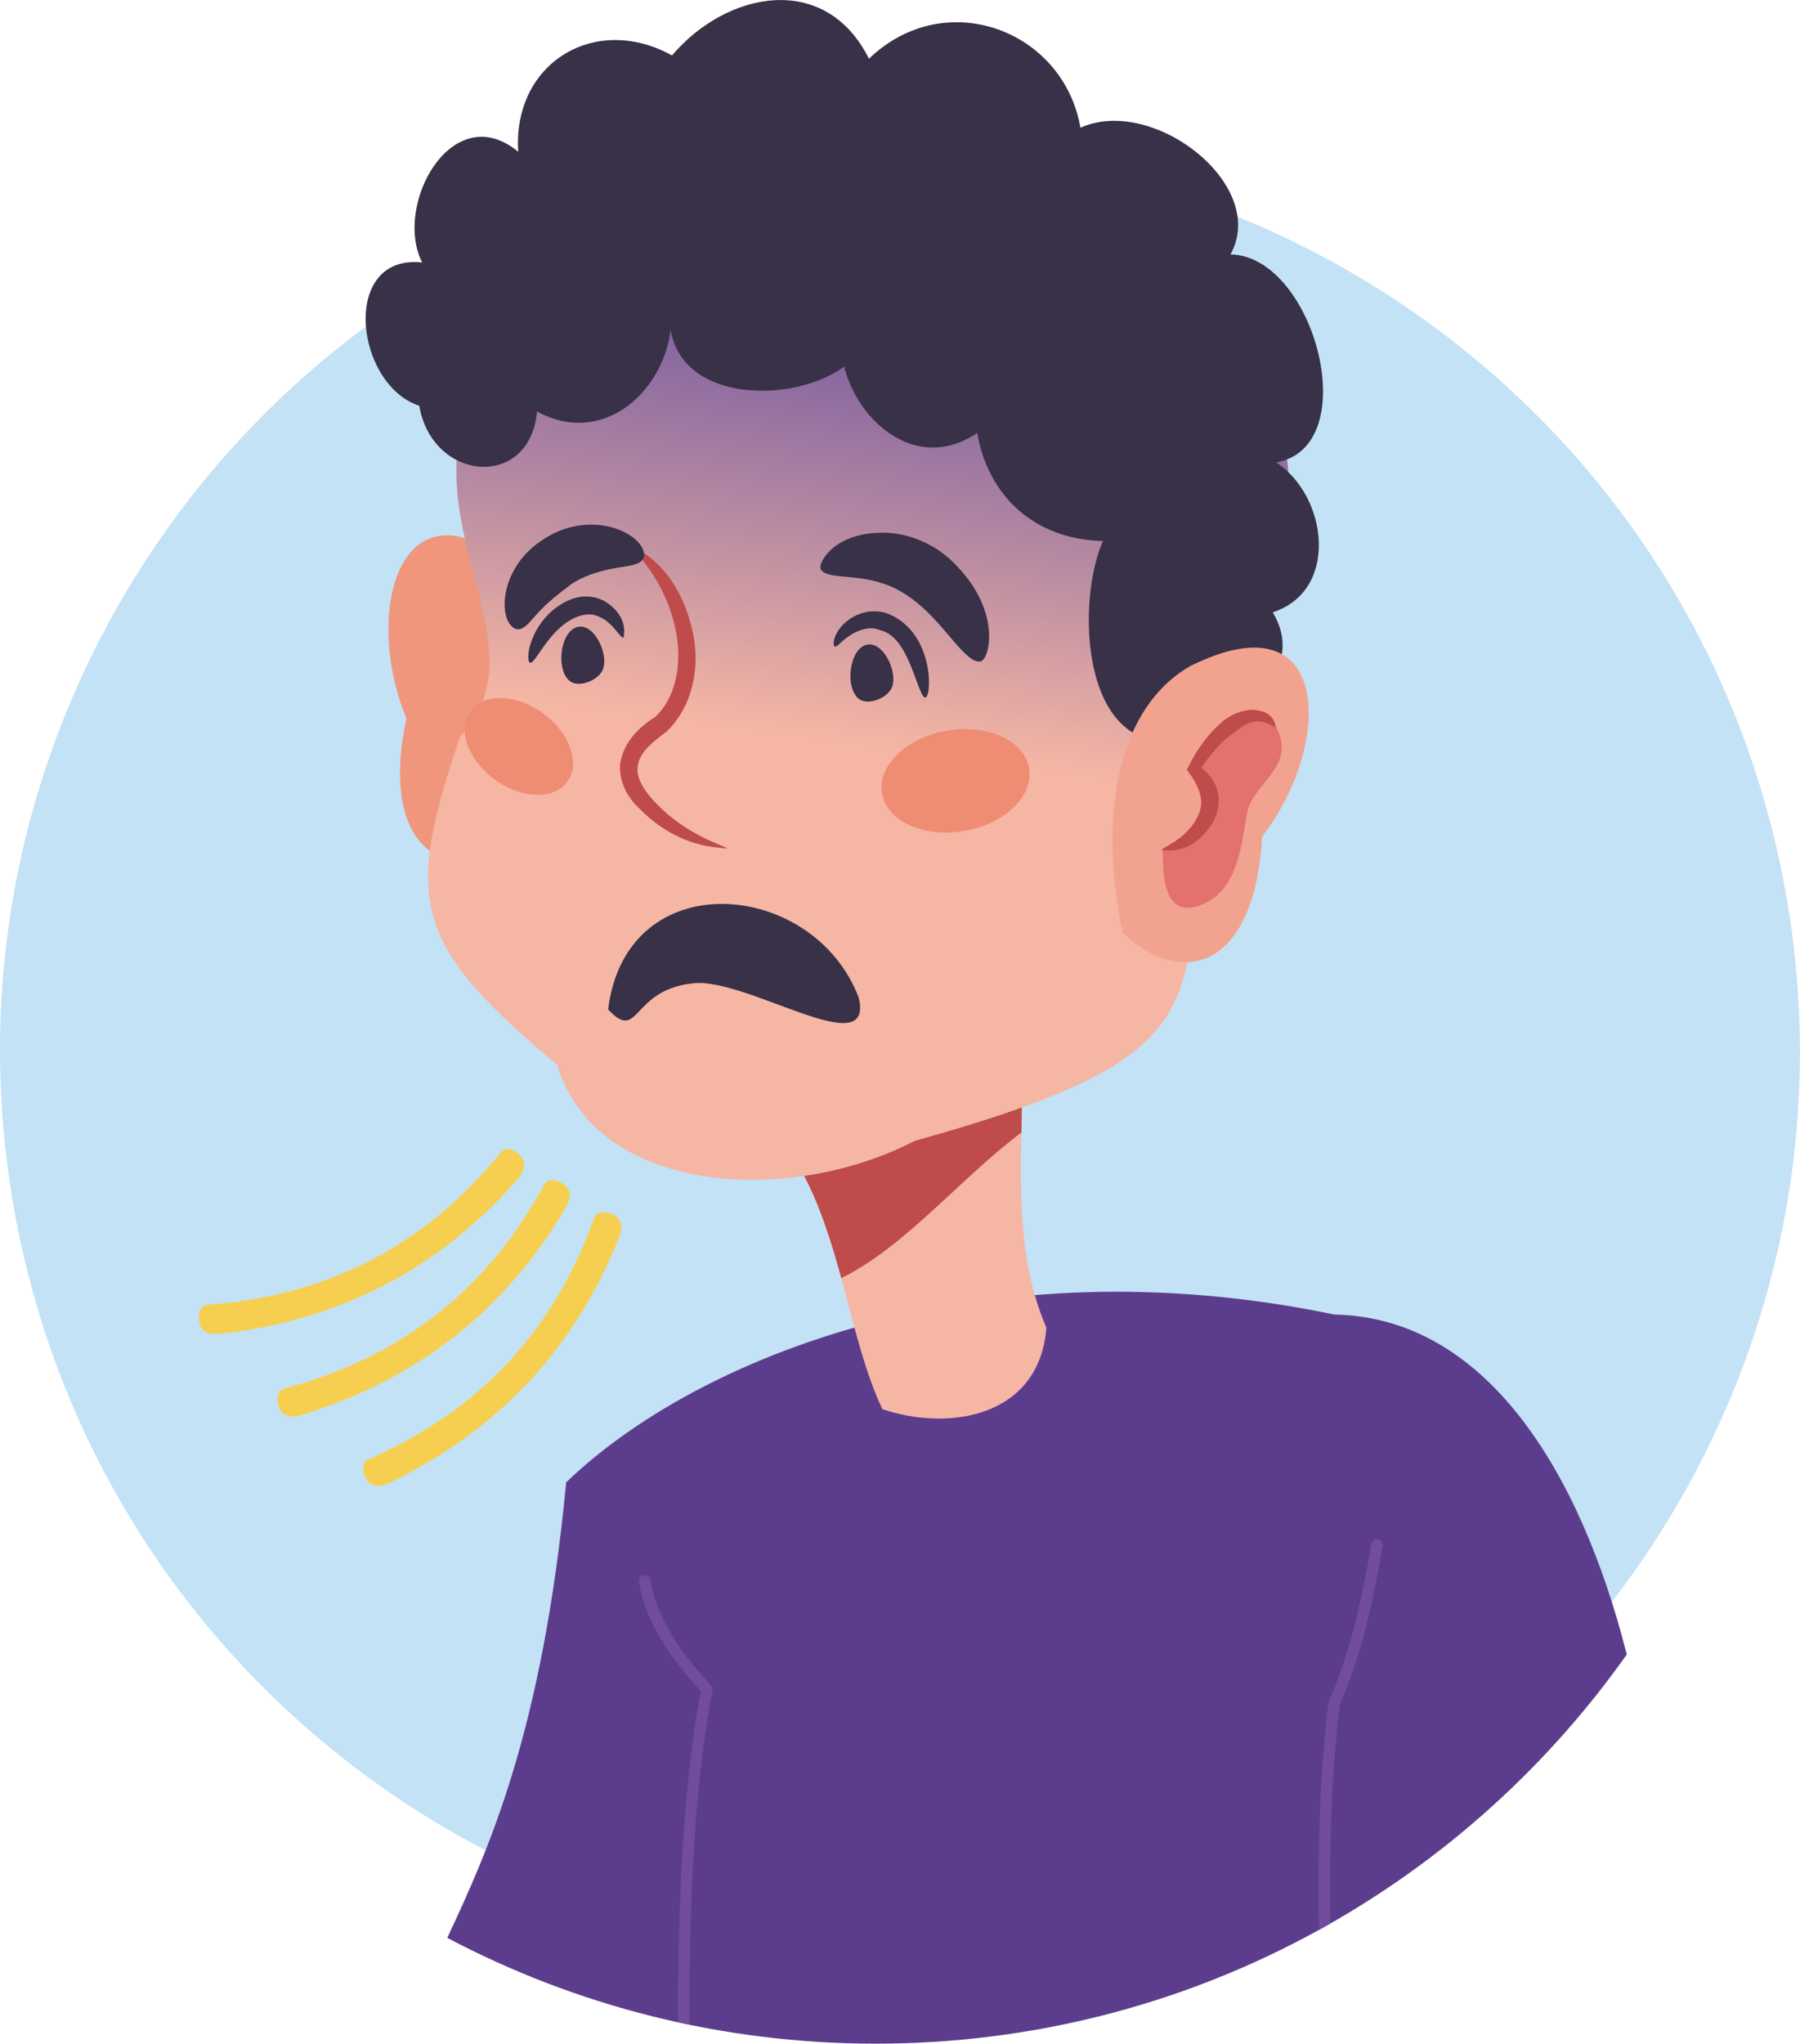 <svg xmlns="http://www.w3.org/2000/svg" xmlns:xlink="http://www.w3.org/1999/xlink" width="155.471" height="176.465" version="1.1" viewBox="0 0 232.44 263.82" xml:space="preserve" style="shape-rendering:geometricPrecision;text-rendering:geometricPrecision;image-rendering:optimizeQuality;fill-rule:evenodd;clip-rule:evenodd"><defs><style type="text/css">.fil11{fill:#f7cf50}.fil2{fill:#f5b6a4}.fil2,.fil3{fill-rule:nonzero}.fil7{fill:#f2a38f}.fil7,.fil8{fill-rule:nonzero}.fil3{fill:#f0967d}.fil8{fill:#ef8c74}.fil10,.fil4,.fil9{fill-rule:nonzero}.fil9{fill:#e3726f}.fil4{fill:#bf4b4b}.fil10{fill:#724d9d}.fil0,.fil1,.fil6{fill-rule:nonzero}.fil1,.fil6{fill:#5c3d8d}.fil6{fill:#383147}.fil0{fill:#c3e2f5}.fil5{fill:url(#id0)}</style><linearGradient id="id0" x1="108.2" x2="116.67" y1="95.77" y2="34.21" gradientUnits="userSpaceOnUse"><stop offset="0" style="stop-opacity:1;stop-color:#f5b6a4"/><stop offset="1" style="stop-opacity:1;stop-color:#67519f"/></linearGradient></defs><g id="Layer_x0020_1"><g id="_1607344230912"><path d="M96.46 21.2c-63.24,10.91 -105.66,71.02 -94.75,134.26 10.91,63.24 71.02,105.66 134.26,94.75 63.24,-10.91 105.66,-71.02 94.75,-134.26 -10.91,-63.24 -71.02,-105.66 -134.26,-94.75z" class="fil0"/><path d="M73.11 191.38c-3.07,32.25 -10.06,47.43 -15.35,58.78 16.52,8.72 35.34,13.66 55.32,13.66 40.06,0 75.49,-19.84 96.99,-50.24 -6.06,-23.9 -18.34,-43.52 -37.74,-43.88 -45.27,-9.45 -82.4,5.44 -99.23,21.67z" class="fil1"/><path d="M96.33 143c11.92,8.09 12.11,27.47 17.62,38.91 8.81,2.97 20.32,0.88 21.17,-10.53 -4.75,-11 -2.85,-23.21 -3.19,-35.02 -6.85,-7.29 -21.69,-4.14 -29.28,0.52 -2.66,1.64 -4.27,5.46 -6.33,6.13z" class="fil2"/><path d="M67.11 73.8c-15.16,-13.42 -20.48,4.76 -14.63,18.91 -3.39,15.96 4.16,21.9 14.19,16.67 8.24,-16.51 7.03,-29.16 0.44,-35.58z" class="fil3"/><path d="M131.89 146.2c-7.68,5.73 -15.07,14.8 -23.25,18.79 -2.36,-8.63 -5.32,-17.25 -12.3,-21.99l0 0c2.06,-0.66 3.67,-4.49 6.33,-6.13 7.58,-4.66 22.43,-7.81 29.27,-0.52 0.09,3.26 0.02,6.56 -0.04,9.85z" class="fil4"/><path d="M93.31 152.12l0 -0.03 -0.29 0c-0.5,-0.05 -0.99,-0.11 -1.48,-0.17l0 -0.02 -0.15 0c-0.41,-0.06 -0.82,-0.12 -1.23,-0.19l0 -0 -0.01 0c-0.32,-0.06 -0.65,-0.12 -0.97,-0.19l0 -0.01 -0.05 0c-0.78,-0.16 -1.56,-0.35 -2.31,-0.57l0 -0.02 -0.07 0c-0.18,-0.05 -0.35,-0.1 -0.52,-0.16l0 -0.04 -0.13 0c-0.9,-0.28 -1.77,-0.61 -2.62,-0.97l0 -0.02 -0.04 0c-0.12,-0.05 -0.24,-0.1 -0.35,-0.15l0 -0.04 -0.1 0c-0.78,-0.35 -1.54,-0.74 -2.26,-1.17l0 -0.01 -0.02 0c-0.19,-0.11 -0.38,-0.23 -0.57,-0.34l0 -0.05 -0.08 0c-0.66,-0.42 -1.29,-0.86 -1.89,-1.34l0 -0.03 -0.04 0c-0.46,-0.37 -0.91,-0.76 -1.33,-1.17l0 -0.01 -0.01 0c-0.13,-0.12 -0.26,-0.25 -0.38,-0.38l0 -0.01 -0.01 0 -0.18 -0.19 0 -0.01 -0.01 0c-0.34,-0.36 -0.66,-0.73 -0.97,-1.11l0 -0.07 -0.06 0c-0.05,-0.06 -0.09,-0.12 -0.14,-0.18l0 -0.02 -0.01 0c-0.42,-0.54 -0.81,-1.1 -1.17,-1.69l0 -0.08 -0.05 0c-0.19,-0.31 -0.37,-0.64 -0.54,-0.97l0 -0.01 -0.01 0c-0.13,-0.26 -0.26,-0.52 -0.39,-0.79l0 -0 -0 0c-0.07,-0.14 -0.13,-0.29 -0.2,-0.44l0 -0.15 -0.06 0c-0.04,-0.11 -0.09,-0.21 -0.13,-0.32l0 -0.08 -0.03 0c-0.06,-0.15 -0.11,-0.3 -0.17,-0.45l0 -0.14 -0.05 0c-0.11,-0.3 -0.21,-0.6 -0.3,-0.9l-1.02 -0.86 0 -0 -0 0c-0.47,-0.4 -0.93,-0.79 -1.38,-1.18l0 -0 -0 0c-0.54,-0.47 -1.06,-0.92 -1.57,-1.37l0 -0.01 -0.01 0c-2.21,-1.96 -4.1,-3.76 -5.7,-5.48l0 -0.03 -0.02 0 -0.17 -0.19 0 -0.01 -0.01 0c-0.48,-0.53 -0.94,-1.05 -1.37,-1.56l0 -0.01 -0.01 0c-0.27,-0.32 -0.53,-0.64 -0.78,-0.96l0 -0.02 -0.01 0c-0.2,-0.26 -0.39,-0.51 -0.57,-0.77l0 -0.02 -0.01 0c-0.86,-1.19 -1.58,-2.36 -2.15,-3.54l0 -0 -0 0c-0.22,-0.44 -0.41,-0.89 -0.59,-1.34l0 -0.04 -0.01 0c-0.22,-0.57 -0.41,-1.14 -0.58,-1.71l0 -0.06 -0.02 0c-0.06,-0.23 -0.13,-0.47 -0.18,-0.7l0 -0.08 -0.02 0c-0.17,-0.76 -0.3,-1.53 -0.37,-2.32l0 -0.24 -0.02 0c-0.11,-1.25 -0.1,-2.55 0.02,-3.93l0 0 0 -0.01c0.08,-0.94 0.21,-1.92 0.39,-2.94l0.01 0 0 -0.04c0.05,-0.31 0.11,-0.62 0.18,-0.94l0.02 0 0 -0.1c0.45,-2.23 1.11,-4.66 1.96,-7.38l0.01 0 0 -0.02c0.44,-1.4 0.93,-2.87 1.47,-4.43 7.4,-7.85 2,-17.44 0.1,-28.14l0 -0.05 -0.01 0c-0.07,-0.38 -0.13,-0.77 -0.19,-1.15l0 -0.03 -0 0c-0.07,-0.49 -0.14,-0.99 -0.19,-1.49l0 -0.09 -0.01 0c-0.27,-2.5 -0.27,-5.06 0.18,-7.67l0.03 0 0 -0.18c0.09,-0.51 0.2,-1.03 0.33,-1.55 0.01,-0.15 0.04,-0.29 0.06,-0.43l0 0 0 -0.02c0.04,-0.39 0.1,-0.77 0.15,-1.16l0.04 0 0 -0.32c0.04,-0.22 0.08,-0.44 0.12,-0.66l0.08 0 0 -0.36c0.06,-0.27 0.12,-0.55 0.18,-0.82l0.01 0 0 -0.06c0.16,-0.65 0.34,-1.28 0.54,-1.9l0.05 0 0 -0.15c0.05,-0.15 0.09,-0.3 0.14,-0.44l0.06 0 0 -0.18c0.05,-0.14 0.11,-0.27 0.16,-0.41l0.04 0 0 -0.09c0.12,-0.3 0.24,-0.6 0.37,-0.9l0.02 0 0 -0.05c0.34,-0.79 0.71,-1.56 1.12,-2.31l0.06 0 0 -0.12c0.05,-0.09 0.1,-0.19 0.15,-0.28l0.05 0 0 -0.08c0.18,-0.31 0.37,-0.61 0.56,-0.91l0.03 0 0 -0.04c0.37,-0.59 0.76,-1.16 1.18,-1.73l0 0 0 -0 0.14 -0.2 0.05 0 0 -0.07c0.13,-0.17 0.25,-0.35 0.38,-0.52l0.01 0 0 -0.02 0.15 -0.18 0.05 0 0 -0.06 0.12 -0.14 0.08 0 0 -0.09c0.93,-1.14 1.96,-2.22 3.07,-3.25l0.08 0 0 -0.07 0.14 -0.13 0.05 0 0 -0.05 0.17 -0.15 0.03 0 0 -0.03 0.19 -0.17 0.01 0 0 -0.01c0.69,-0.61 1.4,-1.2 2.14,-1.76l0.02 0 0 -0.02c0.16,-0.12 0.32,-0.25 0.48,-0.37l0.11 0 0 -0.07c0.06,-0.04 0.12,-0.08 0.18,-0.12l0.02 0 0 -0.01c0.18,-0.13 0.36,-0.25 0.54,-0.38l0.05 0 0 -0.03c0.76,-0.53 1.54,-1.05 2.35,-1.54l0.01 0 0 -0.01c0.1,-0.06 0.2,-0.13 0.31,-0.19l0.09 0 0 -0.05c0.19,-0.11 0.38,-0.23 0.57,-0.34l0.02 0 0 -0.01c0.11,-0.06 0.23,-0.12 0.34,-0.19l0.05 0 0 -0.03c0.7,-0.4 1.42,-0.78 2.15,-1.15l0.02 0 0 -0.01 0.38 -0.19 0.01 0 0 -0.01 0.39 -0.19 0.01 0 0 -0c0.55,-0.27 1.12,-0.53 1.69,-0.78l0.08 0 0 -0.04 0.37 -0.16 0.03 0 0 -0.01c0.45,-0.2 0.9,-0.39 1.36,-0.58l0.02 0 0 -0.01c0.5,-0.2 1,-0.39 1.51,-0.58l0.06 0 0 -0.02c0.15,-0.06 0.29,-0.12 0.44,-0.17l0.15 0 0 -0.05c0.71,-0.26 1.43,-0.5 2.15,-0.73l0.01 0 0 -0c0.64,-0.21 1.28,-0.4 1.93,-0.59l0.03 0 0 -0.01c0.21,-0.06 0.42,-0.13 0.63,-0.19l0.16 0 0 -0.05c0.19,-0.05 0.38,-0.1 0.57,-0.15l0.02 0 0 -0.01c0.25,-0.07 0.5,-0.13 0.75,-0.19l0.04 0 0 -0.01c1.09,-0.28 2.2,-0.54 3.32,-0.78l0.02 0 0 -0c0.31,-0.06 0.61,-0.13 0.92,-0.19l0.06 0 0 -0.01c1.56,-0.31 3.14,-0.56 4.74,-0.77l0.18 0 0 -0.03c0.48,-0.06 0.96,-0.12 1.45,-0.17l0.12 0 0 -0.01c1.42,-0.16 2.84,-0.29 4.28,-0.38l0.64 0 0 -0.03c3.07,-0.16 6.16,-0.16 9.24,0.02l0 0.01 0.21 0c0.78,0.05 1.56,0.1 2.34,0.17l0 0.03 0.29 0c1.15,0.1 2.3,0.23 3.44,0.38l0 0.01 0.07 0c0.37,0.05 0.74,0.1 1.11,0.15l0 0.04 0.27 0c0.37,0.06 0.74,0.12 1.11,0.18l0 0.02 0.09 0c0.69,0.12 1.38,0.24 2.07,0.38l0 0.01 0.07 0c0.31,0.06 0.61,0.12 0.91,0.18l0 0.01 0.06 0c0.24,0.05 0.48,0.1 0.73,0.15l0 0.05 0.19 0c0.27,0.06 0.53,0.13 0.79,0.19l0 0.01 0.02 0 0.76 0.18 0 0.01 0.05 0c0.71,0.18 1.41,0.37 2.11,0.57l0 0.02 0.08 0c0.43,0.12 0.87,0.24 1.3,0.37l0 0.02 0.07 0c0.17,0.05 0.34,0.12 0.52,0.17l0 0.03 0.08 0c0.17,0.05 0.34,0.11 0.51,0.17l0 0.03 0.09 0c1.1,0.36 2.19,0.75 3.26,1.17l0 0.02 0.04 0c0.32,0.12 0.63,0.25 0.94,0.38l0 0.02 0.04 0c0.45,0.19 0.9,0.38 1.34,0.57l0 0.02 0.04 0c1.61,0.71 3.18,1.5 4.68,2.35l0 0.01 0.03 0c0.66,0.37 1.3,0.76 1.94,1.16l0 0.02 0.03 0c0.18,0.12 0.37,0.23 0.56,0.34l0 0.05 0.08 0c0.17,0.11 0.34,0.23 0.51,0.34l0 0.05 0.07 0c0.17,0.12 0.34,0.24 0.52,0.36l0 0.03 0.05 0c0.18,0.13 0.36,0.25 0.54,0.38l0 0.02 0.02 0c0.53,0.38 1.04,0.77 1.55,1.17l0 0.01 0.01 0 0.18 0.14 0 0.05 0.07 0c0.24,0.19 0.48,0.37 0.72,0.57l0 0.02 0.03 0c0.06,0.05 0.11,0.1 0.17,0.15l0 0.05 0.06 0 0.14 0.12 0 0.07 0.08 0c0.37,0.32 0.74,0.65 1.1,0.98l0 0 0 0c0.33,0.31 0.66,0.63 0.98,0.95l0 0.04 0.04 0 0.16 0.16 0 0.04 0.04 0 0.16 0.16 0 0.03 0.03 0 0.16 0.17 0 0.03 0.03 0 0.17 0.17 0 0.03 0.03 0 0.17 0.17 0 0.03 0.03 0 0.17 0.18 0 0.02 0.02 0c0.4,0.44 0.78,0.89 1.16,1.34l0 0.03 0.03 0c0.06,0.07 0.11,0.13 0.17,0.2l0 0 0 0c0.41,0.5 0.8,1.01 1.18,1.53l0 0.04 0.03 0c0.12,0.16 0.25,0.32 0.36,0.48l0 0.11 0.08 0 0.12 0.16 0 0.03 0.02 0c0.06,0.09 0.11,0.18 0.17,0.27l0 0.12 0.08 0 0.12 0.18 0 0.01 0.01 0c0.71,1.07 1.37,2.17 1.96,3.33l0 0.02 0.01 0c0.06,0.12 0.13,0.24 0.19,0.36l0 0.04 0.02 0c0.59,1.19 1.1,2.44 1.56,3.73l0 0.01 0 0c0.06,0.18 0.13,0.35 0.19,0.53l0 0.26 0.09 0 0.1 0.33 0 0.26 0.07 0c0.04,0.14 0.08,0.29 0.12,0.43l0 0.16 0.05 0c0.05,0.18 0.1,0.36 0.15,0.54l0 0.05 0.02 0c0.13,0.5 0.26,1 0.38,1.51l0 0.07 0.01 0c0.07,0.3 0.12,0.6 0.18,0.9l0 0.28 0.06 0c0.04,0.23 0.1,0.45 0.14,0.68l0 0.5 0.07 0c0.05,0.32 0.08,0.64 0.12,0.96l0 0.22 0.03 0c0.06,0.47 0.13,0.94 0.17,1.42l0 0.15 0.01 0c0.18,2.13 0.18,4.36 0.02,6.69l-0.03 0 0 0.33c-0.04,0.48 -0.06,0.95 -0.11,1.44l-0.08 0 0 0.68c-0.04,0.36 -0.1,0.73 -0.15,1.09l-0.04 0 0 0.3c-0.11,0.74 -0.23,1.5 -0.38,2.26l-0.02 0 0 0.08c-0.06,0.3 -0.12,0.6 -0.18,0.9l-0.01 0 0 0.07c-0.05,0.24 -0.09,0.48 -0.15,0.72l-0.05 0 0 0.25c-0.04,0.18 -0.07,0.36 -0.12,0.54l-0.08 0 0 0.3c-0.04,0.16 -0.09,0.32 -0.13,0.48l-0.07 0 0 0.27c-0.06,0.24 -0.12,0.48 -0.19,0.72l-0.01 0 0 0.03c-0.24,0.89 -0.5,1.8 -0.78,2.72l-0 0 0 0.01c-0.06,0.19 -0.12,0.38 -0.18,0.58l-0.01 0 0 0.04 -0.18 0.55 -0.02 0 0 0.07c-0.06,0.18 -0.11,0.35 -0.17,0.52l-0.03 0 0 0.09c-0.06,0.17 -0.1,0.33 -0.16,0.5l-0.04 0 0 0.1c-0.03,0.1 -0.08,0.2 -0.11,0.29l-0.09 0 0 0.23c-0.04,0.12 -0.09,0.24 -0.13,0.36l-0.06 0 0 0.17c-0.05,0.14 -0.11,0.28 -0.16,0.42l-0.04 0 0 0.1 -0.18 0.49 -0.01 0 0 0.03c-0.36,0.96 -0.76,1.93 -1.17,2.92l-0.01 0 0 0.02 -0.16 0.37 -0.04 0 0 0.09 -0.38 0.9 -0.01 0 0 0.02 -0.16 0.37 -0.04 0 0 0.09 -0.13 0.31 -0.06 0 0 0.15 -0.11 0.24 -0.08 0 0 0.18c-0.12,0.27 -0.26,0.54 -0.39,0.81l-0 0 0 0.01c-0.06,0.13 -0.13,0.26 -0.19,0.39l-0.01 0 0 0.02 -0.18 0.37 -0.02 0 0 0.04 -0.17 0.35 -0.03 0 0 0.05c-0.24,0.51 -0.48,1.03 -0.75,1.55 -2.5,9.93 -3.09,17.5 -3.78,23.57l-0 0 0 0c-0.41,3.63 -0.86,6.71 -1.77,9.44l-0 0 0 0.01c-0.57,1.7 -1.32,3.25 -2.35,4.71l-0.01 0 0 0.01c-1.51,2.13 -3.63,4.04 -6.67,5.89l-0.01 0 0 0.01c-1.42,0.86 -3.05,1.7 -4.91,2.55l-0.01 0 0 0c-0.86,0.39 -1.78,0.78 -2.75,1.18l-0.01 0 0 0c-1.45,0.59 -3.01,1.17 -4.71,1.77l-0.01 0 0 0c-1.11,0.39 -2.28,0.78 -3.51,1.18l-0.03 0 0 0.01c-2.81,0.91 -5.93,1.83 -9.41,2.8 -0.76,0.4 -1.54,0.77 -2.34,1.12l-0.06 0 0 0.02c-0.44,0.2 -0.89,0.38 -1.35,0.57l-0.03 0 0 0.01c-0.32,0.13 -0.65,0.26 -0.98,0.38l-0 0 0 0c-0.18,0.07 -0.36,0.13 -0.54,0.19l-0.05 0 0 0.02c-0.56,0.2 -1.13,0.39 -1.7,0.57l-0.06 0 0 0.02c-0.19,0.06 -0.39,0.12 -0.58,0.18l-0.01 0 0 0c-1.28,0.38 -2.57,0.71 -3.89,0.98l-0.05 0 0 0.01c-0.32,0.07 -0.64,0.13 -0.96,0.19l-0.02 0 0 0c-0.37,0.07 -0.75,0.13 -1.13,0.19l-0.05 0 0 0.01c-0.43,0.07 -0.85,0.13 -1.28,0.19l-0.1 0 0 0.01c-1.93,0.25 -3.86,0.38 -5.78,0.38l-0.4 0c-1.16,-0.01 -2.32,-0.06 -3.46,-0.17z" class="fil5"/><path d="M151.64 95.68c-12.05,1.2 -12.67,-18.03 -9.21,-25.84 -9,-0.22 -14.86,-5.95 -16.24,-13.96 -7.5,5.14 -15.24,-1.03 -17.19,-8.56 -6.21,4.65 -20.74,4.88 -22.4,-4.73 -1.05,8.27 -8.97,15.09 -17.25,10.52 -0.9,10.14 -13.51,9.13 -15.21,-0.73 -8.37,-2.78 -10.19,-19.64 0.37,-18.5 -3.76,-7.49 3.93,-21.31 12.41,-14.29 -0.74,-11.43 9.88,-17.94 19.86,-12.44 7.09,-8.34 19.82,-10.81 25.43,0.43 9.82,-9.47 25.13,-3.73 27.31,8.91 9.28,-4.22 24.35,7.33 19.38,16.35 10.87,0.2 17.39,24.87 5.89,26.85 6.65,4.32 8.19,16.56 -0.44,19.35 4.03,6.73 -2.18,12.44 -8.89,12.85 -2.36,0.51 -2.88,1.89 -3.81,3.78z" class="fil6"/><path d="M153.78 85.95c18.13,-9.01 18.54,9.93 9.2,22.06 -0.88,16.29 -9.71,20.06 -18.04,12.4 -3.66,-18.09 0.8,-29.98 8.84,-34.47z" class="fil7"/><path d="M119.48 90.04c-0.34,0.03 -0.71,-1.03 -1.34,-2.73 -0.59,-1.58 -1.51,-4.08 -3.08,-5.28 -0.45,-0.35 -0.95,-0.59 -1.49,-0.72 -1.47,-0.59 -3.15,0.23 -4.06,0.88 -0.98,0.69 -1.45,1.38 -1.71,1.28 -0.21,-0.08 -0.34,-1.04 0.64,-2.34 0.89,-1.19 3,-2.72 5.8,-2.06 0.81,0.26 1.55,0.66 2.22,1.17 2.42,1.87 3.23,4.79 3.44,6.68 0.21,1.97 -0.12,3.1 -0.4,3.13z" class="fil6"/><path d="M80.53 82.31c-0.44,0.17 -1.36,-2.1 -3.42,-2.8 -0.71,-0.31 -1.68,-0.25 -2.62,0.13l-0.26 0.11c-1.85,0.83 -3.17,2.52 -4.04,3.74 -0.9,1.26 -1.4,2.15 -1.74,2.05 -0.28,-0.08 -0.41,-1.17 0.2,-2.84 0.6,-1.63 1.98,-3.86 4.56,-5.11l0.36 -0.16c1.55,-0.66 3.22,-0.53 4.51,0.18 3.4,2.1 2.33,4.76 2.46,4.71z" class="fil6"/><path d="M81.8 70.66c0,-0 5.63,2.01 7.62,10.77 0.86,3.72 0.51,8.82 -2.88,12.54l-0.47 0.48c-1.88,1.37 -3.53,2.74 -3.7,4.42 -0.28,1.28 0.59,2.75 1.49,3.87 4.56,5.38 10.23,6.46 10.1,6.88 0.13,-0.42 -5.69,0.66 -11.64,-5.48 -1.27,-1.26 -2.43,-3.22 -2.23,-5.57 0.42,-2.68 2.33,-4.67 4.48,-5.99l0.37 -0.36c2.65,-2.76 2.97,-7.13 2.41,-10.37 -1.3,-7.27 -5.83,-10.83 -5.56,-11.19z" class="fil4"/><path d="M122.28 94.32c-5.24,0.9 -9,4.54 -8.38,8.11 0.62,3.58 5.37,5.74 10.61,4.84 5.24,-0.9 9,-4.54 8.38,-8.11 -0.62,-3.58 -5.37,-5.74 -10.61,-4.84z" class="fil8"/><path d="M70.39 92.28c-3.38,-2.62 -7.64,-2.91 -9.51,-0.66 -1.87,2.25 -0.64,6.19 2.74,8.81 3.38,2.61 7.64,2.91 9.51,0.65 1.87,-2.25 0.64,-6.19 -2.74,-8.81z" class="fil8"/><path d="M164.8 93.85c2.5,4.95 -2.27,6.76 -3.65,10.56 -0.88,4.51 -1.15,10.7 -6.29,12.5 -5.93,2.07 -4.26,-7.92 -4.9,-7.09 6.06,-1.2 8.89,-8.29 3.3,-10.45 2.27,-4.34 7.29,-8.52 11.55,-5.52z" class="fil9"/><path d="M164.8 93.85c-0.23,0.19 -1.38,-1.01 -2.9,-0.66 -0.79,0.11 -1.52,0.57 -2.46,1.31 -1.57,1.11 -2.97,2.6 -4.28,4.61l0.13 0.11c1.03,0.85 1.79,1.97 2.03,3.29 0.2,1.44 -0.17,2.78 -0.8,3.8 -3.01,4.7 -6.67,3.14 -6.56,3.51 -0.12,-0.43 3.25,-1.29 4.75,-4.53 0.34,-0.71 0.52,-1.59 0.34,-2.39 -0.18,-1.13 -0.83,-2.25 -1.68,-3.38l-0.11 -0.15c1.34,-2.79 3.04,-5.01 4.96,-6.51 1.16,-0.82 2.42,-1.25 3.62,-1.23 3.14,0.2 2.75,2.41 2.97,2.22z" class="fil4"/><path d="M66.98 81.23c-0.85,0.06 -1.94,-1.12 -1.8,-3.66 0.13,-2.48 1.58,-5.74 4.8,-7.82 0.26,-0.18 0.53,-0.35 0.8,-0.51 3.68,-2.12 7.46,-1.73 9.77,-0.59 2.37,1.17 2.94,2.78 2.47,3.53 -0.48,0.78 -1.94,0.87 -3.49,1.14 -1.59,0.28 -3.57,0.77 -5.32,1.81l-0.4 0.25c-1.83,1.36 -3.17,2.48 -4.26,3.64 -0.95,1.02 -1.72,2.16 -2.58,2.22z" class="fil6"/><path d="M89.01 261.38l-0 -0.87c-0,-14.79 0.66,-30.37 2.99,-42.25 0.05,-0.23 -0.02,-0.46 -0.17,-0.63 -3.68,-4.11 -6.96,-8.34 -7.87,-13.66 -0.07,-0.4 -0.45,-0.67 -0.85,-0.6 -0.4,0.07 -0.67,0.45 -0.6,0.85 1,5.79 4.52,10.24 8.23,14.39l0.55 -0.49 -0.72 -0.14c-2.35,12.06 -3.01,27.7 -3.01,42.53l0 0.55c0.49,0.11 0.98,0.22 1.48,0.32z" class="fil10"/><path d="M171.8 248.3c-0.02,-1.63 -0.04,-3.26 -0.04,-4.89 0,-7.88 0.32,-15.72 1.25,-23.42l-0.73 -0.09 0.67 0.3c2.93,-6.59 4.37,-13.59 5.59,-20.61 0.07,-0.4 -0.2,-0.78 -0.6,-0.85 -0.4,-0.07 -0.78,0.2 -0.85,0.6 -1.21,6.99 -2.65,13.87 -5.49,20.27l-0.06 0.21c-0.94,7.78 -1.26,15.68 -1.26,23.6 0,1.9 0.02,3.8 0.05,5.71 0.49,-0.27 0.98,-0.54 1.46,-0.82z" class="fil10"/><path d="M126.68 85.36c-0.88,0.25 -1.99,-0.81 -3.35,-2.38 -1.33,-1.53 -3.03,-3.7 -5.11,-5.33 -0.32,-0.26 -0.66,-0.51 -1.01,-0.74 -1.12,-0.76 -2.22,-1.3 -3.3,-1.62 -3.45,-1.2 -7.34,-0.49 -7.94,-1.85 -0.36,-0.81 1.91,-5.07 8.97,-4.65 2.12,0.19 4.29,0.92 6.25,2.24 0.61,0.41 1.17,0.86 1.68,1.34 6.59,6.26 4.94,12.67 3.8,12.99z" class="fil6"/><path d="M74.67 80.91c2.07,-0.39 3.93,3.48 3.2,5.46 -0.52,1.44 -3.15,2.5 -4.33,1.52 -1.81,-1.51 -1.19,-6.54 1.13,-6.98z" class="fil6"/><path d="M112 83.21c2.07,-0.39 3.93,3.48 3.2,5.46 -0.52,1.43 -3.15,2.5 -4.33,1.52 -1.81,-1.51 -1.19,-6.54 1.13,-6.98z" class="fil6"/><path d="M78.53 130.31c4.09,4.38 2.91,-2.64 11.12,-3.39 6.96,-0.64 23.3,10.46 21.24,1.87 -5.8,-15.31 -30.02,-17.47 -32.36,1.52z" class="fil6"/><path d="M67.51 149.64l0 0c0.53,1.02 -0.13,1.96 -0.89,2.83 -9.96,11.3 -22.62,17.9 -37.86,19.68 -1.15,0.13 -2.3,0.13 -2.83,-0.89l0 0c-0.53,-1.02 -0.26,-2.75 0.89,-2.83 15.87,-1.16 28.37,-7.95 37.86,-19.68 0.73,-0.9 2.3,-0.13 2.83,0.89z" class="fil11"/><path d="M73.22 153.29l0 0c0.71,0.91 0.23,1.95 -0.36,2.95 -7.7,12.94 -18.93,21.76 -33.58,26.32 -1.1,0.34 -2.23,0.55 -2.95,-0.36l0 0c-0.71,-0.91 -0.76,-2.65 0.36,-2.95 15.39,-4.07 26.42,-13.04 33.58,-26.32 0.55,-1.02 2.23,-0.55 2.95,0.36z" class="fil11"/><path d="M79.69 157.15l0 0c0.84,0.79 0.53,1.89 0.1,2.97 -5.63,13.97 -15.38,24.4 -29.16,31.15 -1.04,0.51 -2.12,0.89 -2.97,0.1l0 0c-0.84,-0.79 -1.16,-2.5 -0.1,-2.97 14.58,-6.37 24.11,-16.93 29.16,-31.15 0.39,-1.09 2.12,-0.89 2.97,-0.1z" class="fil11"/></g></g></svg>